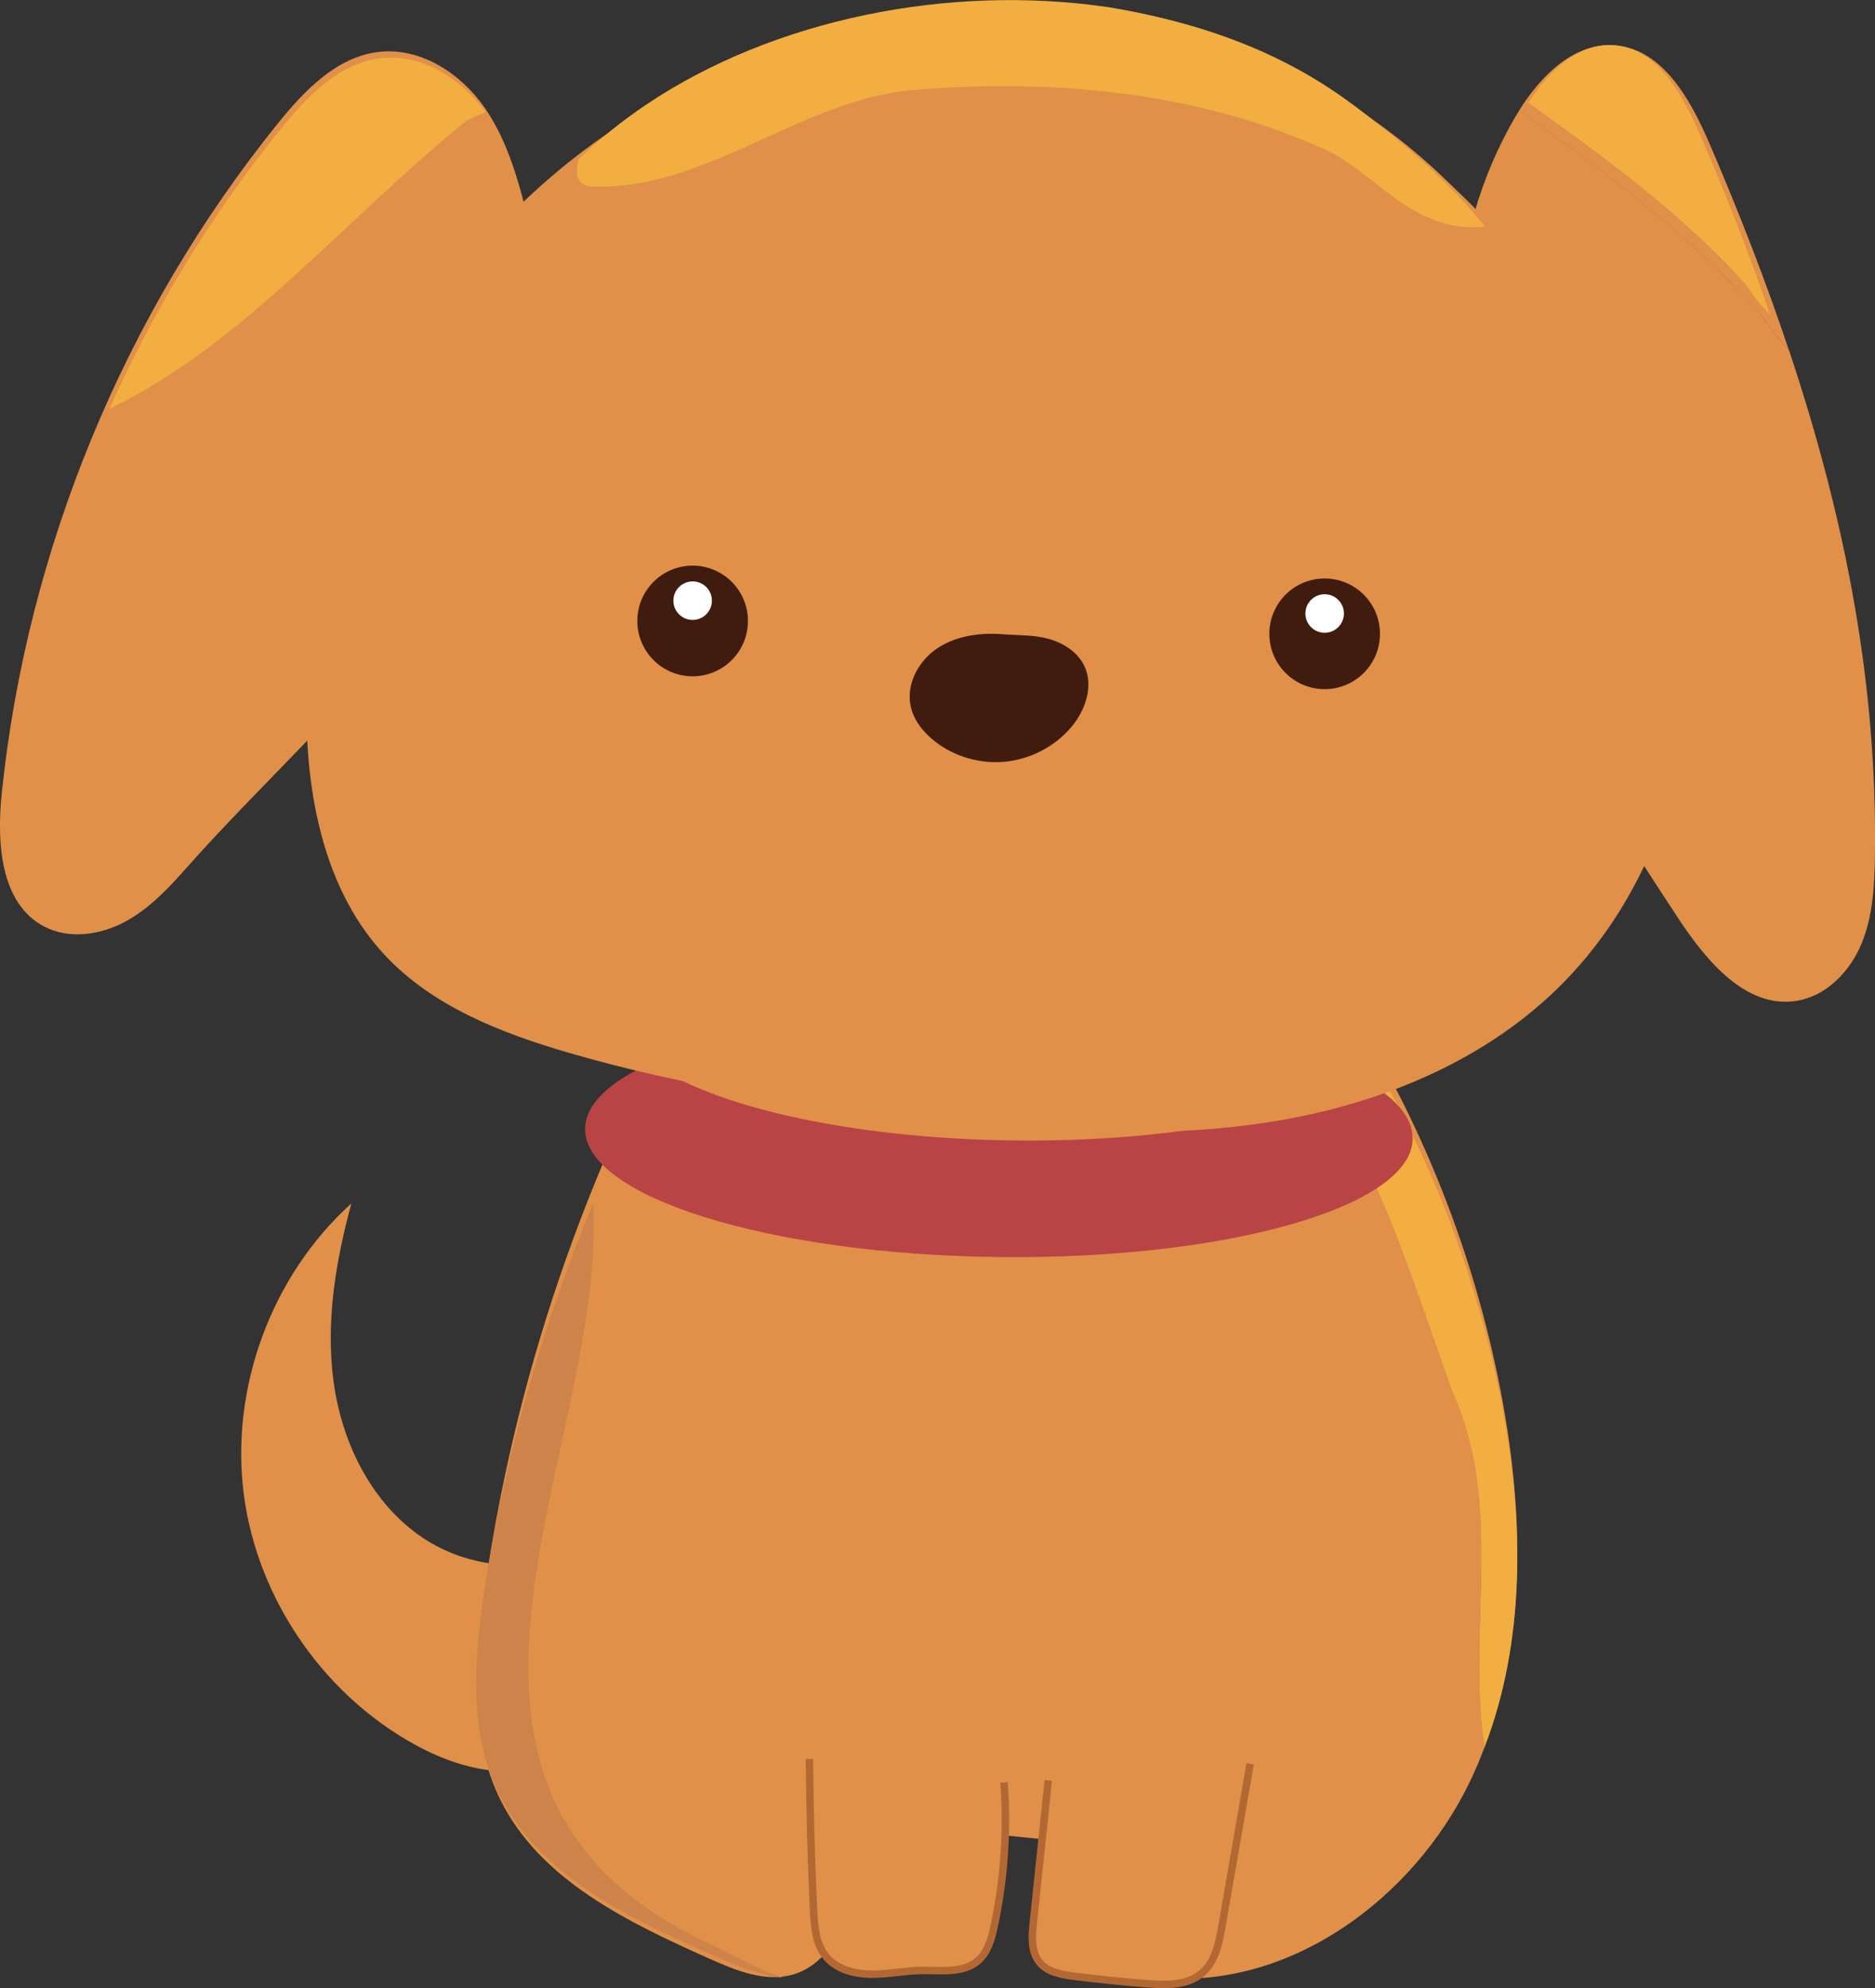 <?xml version="1.0" encoding="UTF-8"?><svg id="Layer_2" xmlns="http://www.w3.org/2000/svg" viewBox="0 0 251.16 266.25"><rect x="0" y="0" width="251.16" height="266.25" fill="#333333" stroke="none"/><defs><style>.cls-1{stroke:#b36834;stroke-miterlimit:10;}.cls-1,.cls-2{fill:#e09048;}.cls-3{fill:#401c0e;}.cls-3,.cls-2,.cls-4,.cls-5,.cls-6,.cls-7{stroke-width:0px;}.cls-4{fill:#ce834a;}.cls-5{fill:#b94446;}.cls-6{fill:#f2ae40;}.cls-7{fill:#fff;}</style></defs><g id="Layer_1-2"><path class="cls-2" d="m194.6,185.47c-5.82-16.49-10.72-33.92-21.97-48.65-26.49,2.81-53.53.49-79.14-6.87-15.2,26.84-24.69,54.92-28.67,83.78-1.27,9.19-1.89,19.01,2.22,27.32,5.3,10.72,17.05,16.37,27.98,21.25,3.56,1.59,7.49,3.21,11.23,2.12,3.84-1.12,6.41-4.93,7.22-8.85.81-3.92.19-7.97-.43-11.93l31.33,3.13c-.03.36-.09.7-.15,1.05-3.15,3.07-2.89,8.74-.08,12.05,2.81,3.31,7.33,4.65,11.66,5,17.21,1.41,33.55-10.68,41.07-26.22.74-1.53,1.39-3.09,1.99-4.67-2.36-15.95,2.65-32.98-4.25-48.52Z"/><path class="cls-2" d="m201.32,187.91c-3.35-18.44-10.18-36.24-20.04-52.18-2.87.43-5.76.78-8.65,1.09,11.25,14.72,16.15,32.15,21.97,48.65,6.91,15.54,1.89,32.57,4.25,48.52,5.49-14.45,5.25-30.76,2.47-46.07Z"/><path class="cls-1" d="m140.42,238.43c-.67,6.36-1.34,12.73-2.01,19.09-.19,1.81-.32,3.84.83,5.26,1.1,1.35,3,1.68,4.72,1.89,3.21.4,6.43.73,9.66.98,2.55.2,5.39.27,7.35-1.38,1.81-1.52,2.32-4.04,2.72-6.36,1.26-7.24,2.51-14.47,3.77-21.71"/><path class="cls-1" d="m108.43,235.57c.04,6.76.23,13.51.55,20.26.1,2.15.28,4.46,1.63,6.14,1.41,1.75,3.82,2.39,6.07,2.41s4.48-.46,6.73-.5c2.63-.04,5.6.42,7.59-1.3,1.31-1.13,1.81-2.92,2.17-4.62,1.35-6.32,1.8-12.83,1.32-19.27"/><path class="cls-2" d="m78.66,206.61c-6.64,4.54-16.09,3.62-22.62-1.08s-10.29-12.56-11.36-20.53.28-16.08,2.39-23.84c-10.72,9.66-16.28,24.75-14.4,39.05s11.15,27.44,24,34.01c5.99,3.06,13.73,4.58,19.14.58,3.94-2.9,5.62-8.11,5.49-13s-1.82-9.59-2.64-15.2Z"/><path class="cls-6" d="m201.32,188.85c-3.35-18.06-10.18-35.5-20.04-51.12-2.87.42-5.76.76-8.65,1.06,11.25,14.42,16.15,31.5,21.97,47.66,6.91,15.22,1.89,31.91,4.25,47.53,5.49-14.16,5.25-30.13,2.47-45.13Z"/><path class="cls-5" d="m135.71,152.73c-21.65-.27-40.23-4.52-48.43-10.4-5.6,2.51-8.86,5.53-8.9,8.82-.11,9.12,24.62,16.82,55.23,17.19,30.61.38,55.51-6.71,55.62-15.83.03-2.84-2.35-5.55-6.56-7.93-9.01,5.08-26.68,8.4-46.96,8.15Z"/><path class="cls-4" d="m79.51,163.12c0-.54,0-1.24-.05-2-7.03,16.93-11.88,34.27-14.58,51.91-1.42,9.27-2.15,19.18,2.15,27.61,5.55,10.87,17.98,16.66,29.53,21.67,2.63,1.14,5.45,2.29,8.26,2.52-3.63-1.29-7.11-3.2-10.12-4.66-43.36-20.52-14.38-64.73-15.2-97.05Z"/><path class="cls-2" d="m70.95,30.18c-1.37-5.47-2.79-11.06-5.99-15.7s-8.62-8.17-14.21-7.53c-5.66.65-10,5.2-13.57,9.63C16.59,42.11,3.59,73.67.23,106.29c-.68,6.6-.18,14.74,5.71,17.8,3.33,1.73,7.48,1.13,10.79-.64s5.91-4.58,8.4-7.39c20.15-22.78,55.03-49.04,45.83-85.87Z"/><path class="cls-2" d="m235.9,42.14c1,1.5,2.21,3.2,3.7,4.68-2.97-8.88-6.49-18.02-10.59-27.54-2.54-5.91-6.26-12.7-12.67-13.21-5.43-.43-9.92,4.03-12.83,8.7,11.78,8.55,22.58,16.48,32.38,27.38Z"/><path class="cls-2" d="m239.61,46.81c-1.5-1.48-2.71-3.18-3.7-4.68-9.8-10.89-20.6-18.83-32.38-27.38-.11.18-.23.37-.34.55-9.93,16.63-10.18,37.68-4.81,56.29,5.37,18.61,15.81,35.3,26.48,51.47,3.72,5.64,9,11.98,15.69,10.99,4.02-.59,7.23-3.89,8.79-7.64s1.76-7.91,1.81-11.97c.29-22.06-3.61-43.91-11.54-67.64Z"/><path class="cls-2" d="m193.11,23.55c-10.38-9.8-23.18-17.02-41.19-20.83-27.19-5.06-56.48,2.7-77.61,20.54-21.13,17.84-33.68,45.42-33.25,73.08.18,11.33,2.73,23.24,10.45,31.53,6.41,6.89,15.58,10.46,24.61,13.1,15.74,4.59,32.03,7,48.33,8.81,14.51,1.61,29.21,2.75,43.68.77s28.82-7.31,39.52-17.24c15.16-14.05,21.32-36.3,18.19-56.73s-16.13-37.35-32.72-53.01Z"/><path class="cls-6" d="m78.99,24.96c15.32.76,27.76-11.38,43.08-12.89,18.19-1.52,37.34,0,54.57,7.58,7.49,2.97,12.24,11.73,22.29,10.7-4.62-5.75-10.7-11.1-17.56-16.23-8.27-6.19-18.48-10.75-32.83-13.15-21.67-3.19-45.02,1.7-61.87,12.97-3.33,2.23-6.39,4.7-9.15,7.36-.45,1.84-.41,3.3,1.46,3.67Z"/><path class="cls-6" d="m65.04,15.01c-3.23-4.48-8.52-7.85-13.99-7.22-5.66.65-10,5.2-13.57,9.63-9.19,11.39-16.85,23.99-22.84,37.35,18.06-8.78,31.12-25.02,47.79-38.57.87-.44,1.74-.82,2.61-1.19Z"/><path class="cls-6" d="m233.78,38c.9,1.32,1.98,2.83,3.32,4.14-2.66-7.86-5.82-15.95-9.5-24.38-2.28-5.23-5.61-11.24-11.36-11.7-4.87-.38-8.9,3.57-11.52,7.7,10.57,7.57,20.26,14.59,29.06,24.24Z"/><path class="cls-3" d="m134.39,84.94c-3.04-.24-6.24.17-8.79,1.85s-4.26,4.83-3.61,7.8c.42,1.91,1.72,3.52,3.27,4.72,2.64,2.05,6.09,3.03,9.43,2.69s6.53-1.99,8.72-4.52c1.97-2.27,3.13-5.61,1.83-8.31-.88-1.83-2.75-3.04-4.71-3.6s-4.04-.47-6.14-.63Z"/><circle class="cls-3" cx="92.78" cy="83.16" r="7.41"/><circle class="cls-7" cx="92.78" cy="80.44" r="2.58"/><circle class="cls-3" cx="177.44" cy="84.88" r="7.41"/><circle class="cls-7" cx="177.44" cy="82.16" r="2.58"/></g></svg>